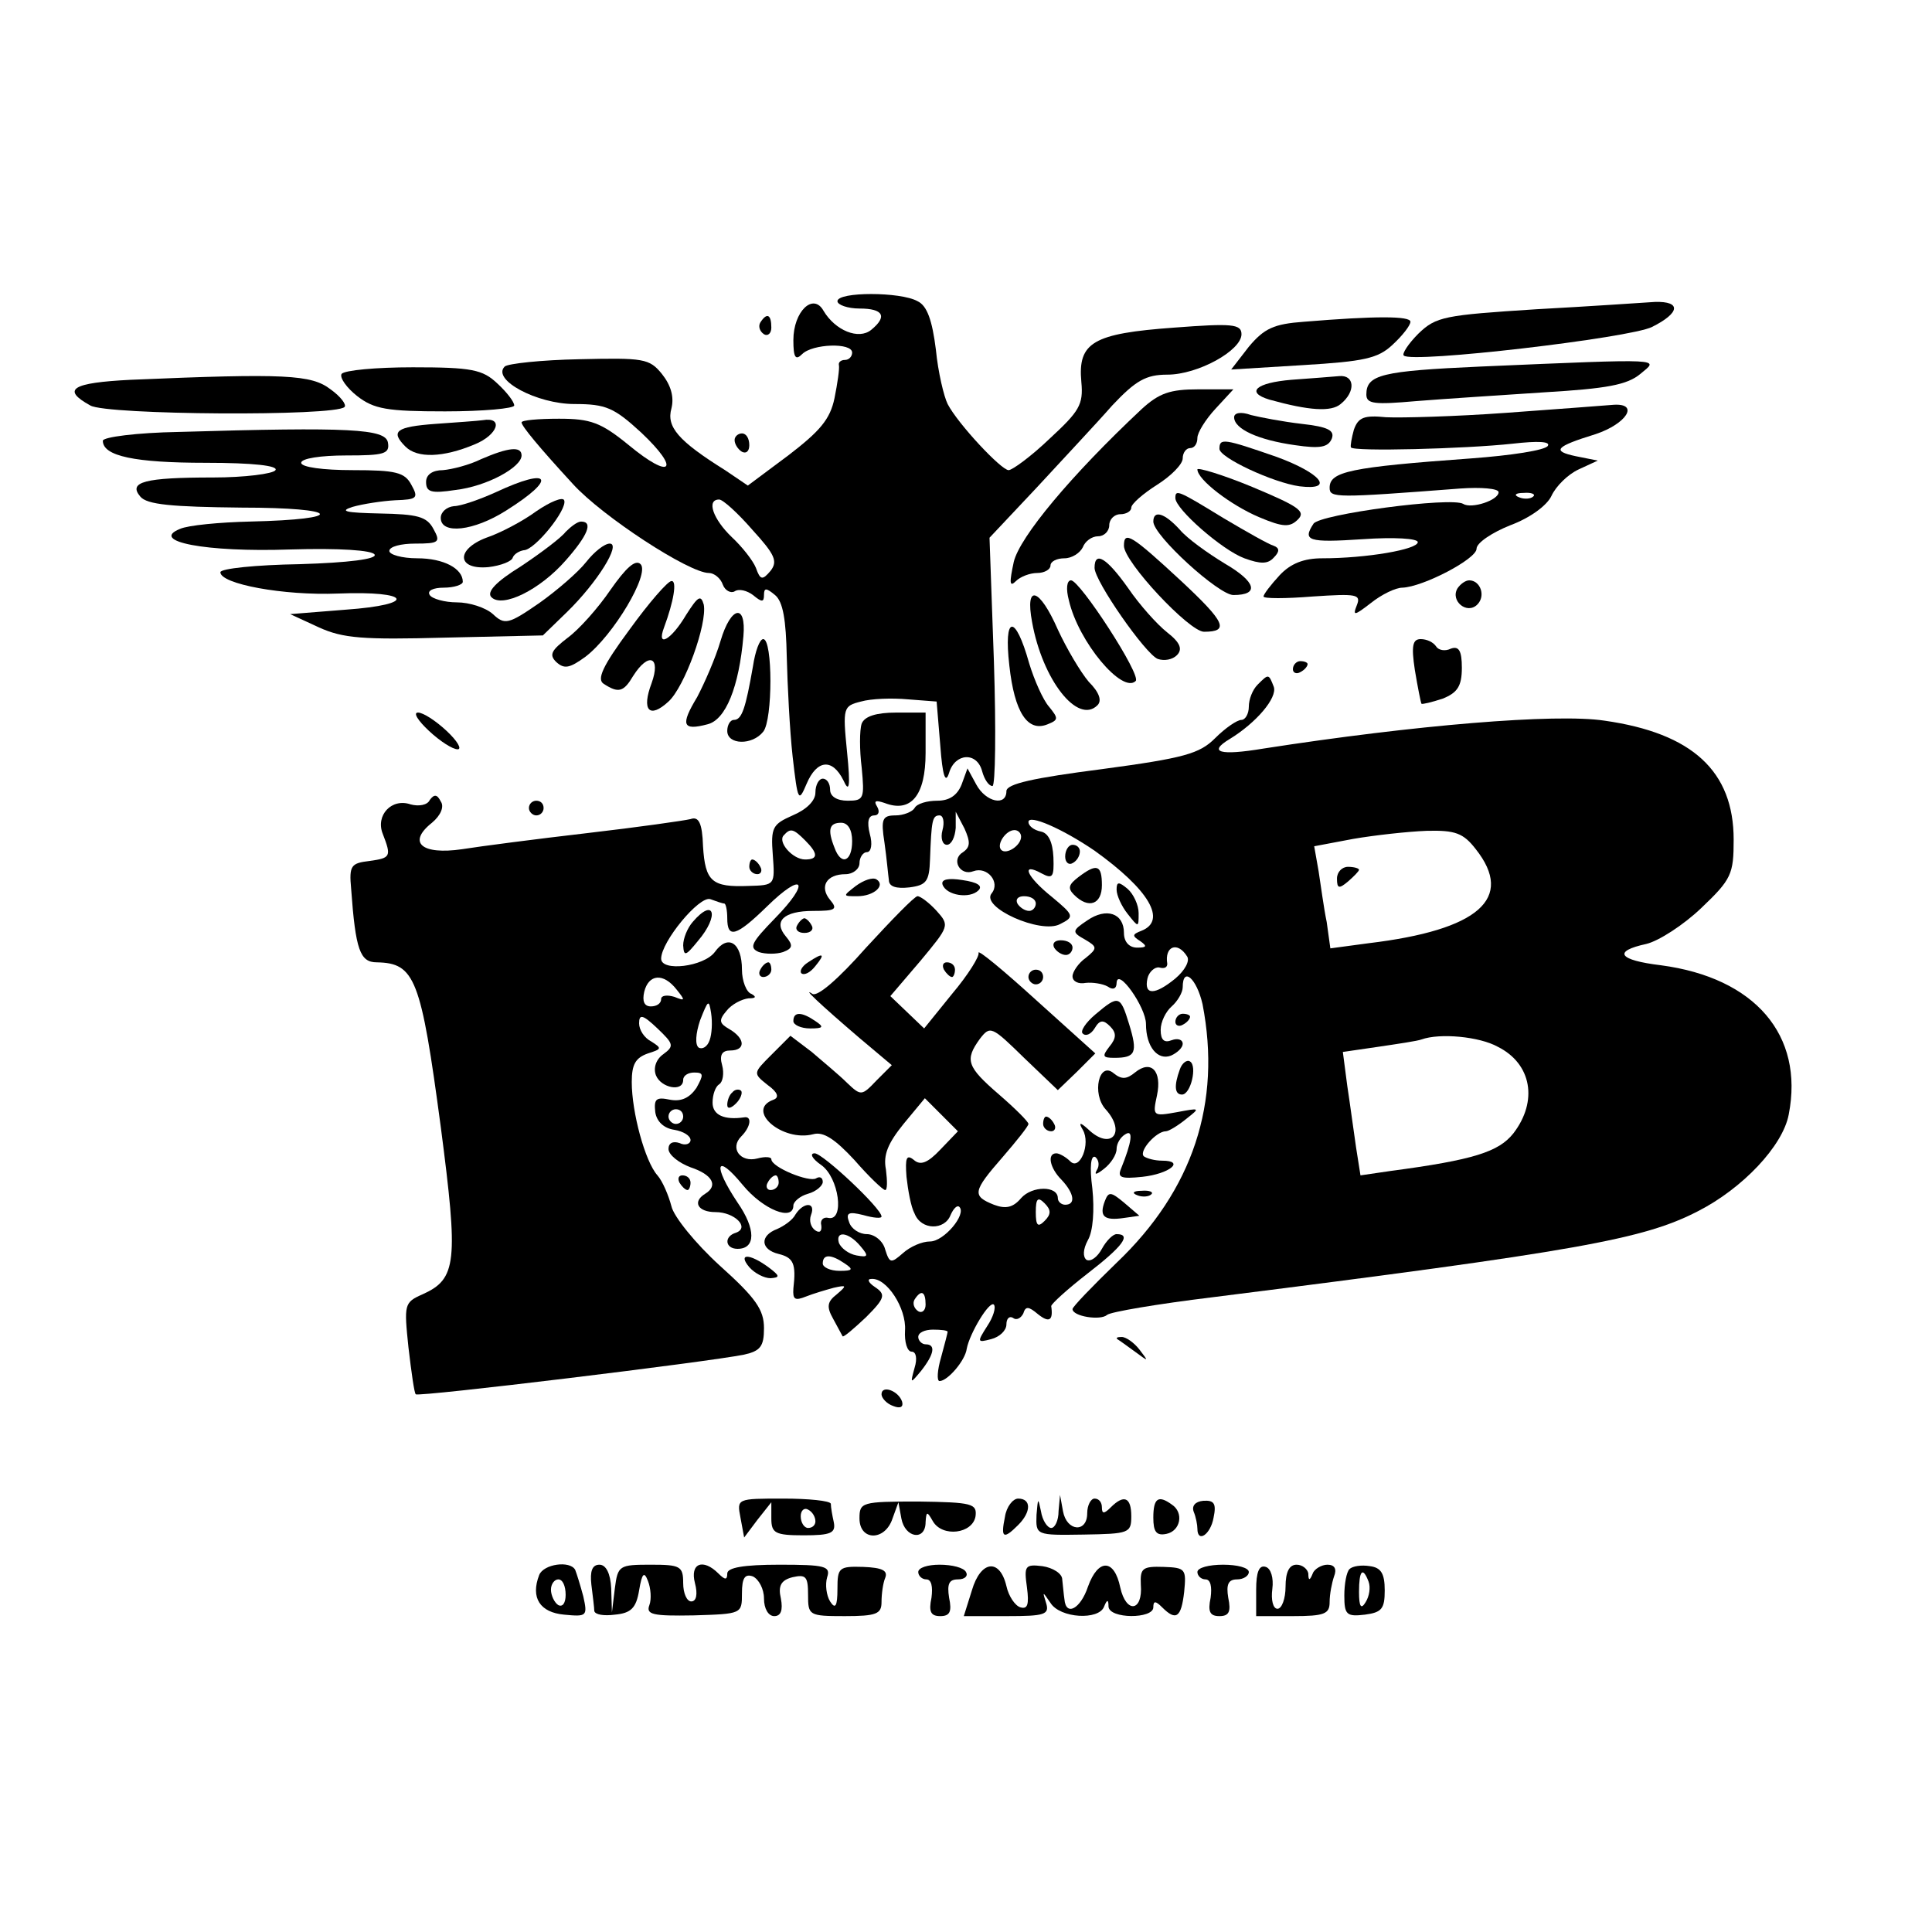 <?xml version="1.0" standalone="no"?>
<!DOCTYPE svg PUBLIC "-//W3C//DTD SVG 20010904//EN"
 "http://www.w3.org/TR/2001/REC-SVG-20010904/DTD/svg10.dtd">
<svg version="1.0" xmlns="http://www.w3.org/2000/svg"
 width="263pt" height="263pt" viewBox="0 0 263 263"
 preserveAspectRatio="xMidYMid meet">
<g transform="translate(0,263) scale(0.1,-0.1)"
fill="#000000" stroke="none">
<path d="M1140 2220 c0 -5 14 -10 30 -10 33 0 38 -11 16 -29 -17 -14 -49 -1
-65 26 -14 25 -41 -1 -41 -40 0 -24 3 -28 12 -19 14 14 68 16 68 2 0 -5 -4
-10 -10 -10 -5 0 -9 -3 -8 -7 1 -5 -2 -25 -6 -45 -6 -29 -20 -45 -63 -78 l-55
-41 -31 21 c-64 40 -80 59 -73 84 4 16 -1 32 -13 47 -17 21 -25 22 -112 20
-52 -1 -98 -6 -102 -10 -18 -18 44 -51 95 -51 43 0 54 -5 91 -39 54 -51 41
-65 -17 -17 -38 31 -52 36 -95 36 -28 0 -51 -2 -51 -5 0 -5 24 -34 70 -84 40
-44 158 -121 185 -121 7 0 16 -7 19 -16 3 -8 11 -12 16 -9 6 4 17 1 25 -5 12
-10 15 -10 15 0 0 10 3 10 15 0 11 -9 15 -34 16 -84 1 -39 4 -100 8 -136 7
-61 8 -63 19 -37 14 33 35 35 50 5 8 -18 10 -10 5 39 -6 60 -5 62 19 68 14 4
42 5 64 3 l39 -3 5 -60 c3 -41 7 -53 12 -37 8 27 38 29 45 2 3 -11 9 -20 14
-20 4 0 5 76 2 169 l-6 169 64 68 c35 38 82 88 103 112 32 34 46 42 75 42 42
0 101 33 101 55 0 14 -13 15 -92 9 -110 -8 -131 -20 -126 -74 3 -31 -3 -40
-43 -77 -25 -24 -51 -43 -56 -43 -10 0 -69 63 -83 90 -5 10 -13 43 -16 74 -5
40 -12 60 -25 66 -23 13 -109 13 -109 0z m-116 -311 c31 -34 35 -43 25 -56
-11 -13 -14 -13 -20 4 -4 10 -19 29 -33 42 -25 24 -35 51 -17 51 5 0 25 -18
45 -41z"/>
<path d="M2091 2209 c-125 -8 -136 -10 -160 -33 -14 -14 -23 -28 -20 -30 10
-11 309 24 338 39 38 19 40 35 4 34 -16 -1 -88 -6 -162 -10z"/>
<path d="M1035 2191 c-3 -5 -1 -12 5 -16 5 -3 10 1 10 9 0 18 -6 21 -15 7z"/>
<path d="M1775 2192 c-41 -3 -54 -9 -75 -34 l-24 -31 98 6 c83 5 102 9 122 28
13 12 24 26 24 31 0 8 -48 8 -145 0z"/>
<path d="M2015 2131 c-134 -6 -155 -11 -155 -38 0 -13 11 -14 68 -9 37 3 115
8 175 12 84 5 112 10 130 25 25 21 38 21 -218 10z"/>
<path d="M465 2121 c-3 -5 7 -19 21 -30 23 -18 41 -21 120 -21 52 0 94 4 94 8
0 5 -10 18 -23 30 -20 19 -35 22 -115 22 -50 0 -93 -4 -97 -9z"/>
<path d="M178 2113 c-80 -4 -95 -13 -55 -35 22 -13 334 -15 346 -2 3 3 -5 14
-19 24 -26 20 -61 22 -272 13z"/>
<path d="M1758 2113 c-48 -4 -63 -17 -30 -27 54 -15 84 -17 97 -6 21 17 19 40
-2 38 -10 -1 -39 -3 -65 -5z"/>
<path d="M1554 2073 c-96 -90 -166 -174 -174 -208 -6 -28 -6 -35 3 -26 6 6 19
11 29 11 10 0 18 5 18 10 0 6 9 10 19 10 10 0 21 7 25 15 3 8 12 15 21 15 8 0
15 7 15 15 0 8 7 15 15 15 8 0 15 4 15 9 0 5 16 19 35 31 19 12 35 28 35 36 0
8 5 14 10 14 6 0 10 6 10 14 0 7 11 25 25 40 l24 26 -48 0 c-38 0 -53 -5 -77
-27z"/>
<path d="M2050 2068 c-69 -5 -142 -7 -163 -6 -30 3 -38 0 -44 -17 -3 -11 -5
-22 -4 -24 2 -6 156 -2 220 5 35 4 52 3 48 -3 -4 -6 -50 -13 -104 -17 -166
-12 -193 -18 -193 -40 0 -14 8 -14 178 -1 28 2 52 0 52 -5 0 -11 -37 -23 -48
-16 -16 10 -196 -14 -204 -27 -15 -23 -8 -26 67 -21 43 3 75 1 75 -4 0 -10
-70 -22 -130 -22 -25 0 -43 -7 -58 -23 -12 -13 -22 -26 -22 -29 0 -3 30 -3 67
0 60 4 66 3 60 -12 -6 -15 -3 -14 19 3 15 12 34 21 43 21 28 1 101 39 101 53
0 8 21 22 46 32 27 10 50 27 56 40 6 13 22 29 37 36 l26 12 -30 6 c-33 7 -28
13 27 30 42 14 60 42 25 40 -12 -1 -78 -6 -147 -11z m37 -114 c-3 -3 -12 -4
-19 -1 -8 3 -5 6 6 6 11 1 17 -2 13 -5z"/>
<path d="M1680 2062 c0 -16 33 -31 83 -38 34 -5 45 -3 50 9 4 11 -5 16 -41 20
-26 3 -57 9 -69 12 -14 5 -23 3 -23 -3z"/>
<path d="M593 2053 c-54 -4 -62 -10 -41 -31 16 -16 51 -15 94 3 32 13 40 38
11 33 -7 -1 -36 -3 -64 -5z"/>
<path d="M243 2042 c-57 -1 -103 -7 -103 -12 0 -21 44 -30 140 -30 65 0 99 -4
95 -10 -3 -5 -42 -10 -85 -10 -93 0 -116 -6 -99 -26 9 -11 43 -14 138 -15 135
0 145 -16 11 -19 -41 -1 -84 -5 -95 -10 -42 -17 35 -32 150 -28 67 2 112 -1
115 -7 3 -6 -35 -11 -102 -13 -60 -1 -108 -6 -108 -11 0 -16 86 -32 160 -29
100 4 109 -15 10 -22 l-75 -6 39 -18 c33 -15 60 -17 172 -14 l133 3 33 32 c41
40 74 93 58 93 -7 0 -21 -11 -32 -25 -11 -14 -40 -39 -64 -56 -42 -29 -47 -30
-63 -15 -10 9 -32 16 -49 16 -17 0 -34 5 -37 10 -4 6 5 10 19 10 14 0 26 4 26
8 0 18 -26 32 -62 32 -21 0 -38 5 -38 10 0 6 16 10 35 10 33 0 35 2 25 20 -9
17 -22 20 -73 21 -46 1 -56 3 -37 9 14 4 40 8 58 9 30 1 32 3 22 21 -9 17 -21
20 -80 20 -40 0 -70 4 -70 10 0 6 27 10 61 10 52 0 60 2 57 18 -4 18 -50 21
-285 14z"/>
<path d="M1000 2031 c0 -6 5 -13 10 -16 6 -3 10 1 10 9 0 9 -4 16 -10 16 -5 0
-10 -4 -10 -9z"/>
<path d="M1660 2019 c0 -12 73 -46 109 -51 49 -6 29 18 -31 40 -72 25 -78 26
-78 11z"/>
<path d="M655 2005 c-16 -8 -40 -14 -52 -15 -14 0 -23 -6 -23 -16 0 -14 7 -16
40 -11 43 5 90 31 90 47 0 13 -18 11 -55 -5z"/>
<path d="M1630 1991 c0 -14 46 -49 84 -65 33 -14 42 -14 53 -3 11 11 0 18 -62
44 -41 17 -75 27 -75 24z"/>
<path d="M675 1960 c-22 -10 -48 -19 -57 -19 -10 -1 -18 -8 -18 -16 0 -23 45
-18 89 10 70 44 61 60 -14 25z"/>
<path d="M730 1934 c-19 -14 -50 -30 -68 -36 -42 -16 -40 -44 3 -40 17 2 32 8
33 13 2 5 9 9 15 10 15 0 60 56 55 68 -2 5 -19 -2 -38 -15z"/>
<path d="M1600 1952 c0 -15 64 -71 94 -82 22 -8 32 -8 40 1 8 8 8 13 0 16 -7
2 -37 19 -69 38 -62 38 -65 39 -65 27z"/>
<path d="M1570 1920 c0 -19 89 -100 109 -100 36 0 31 18 -12 43 -23 14 -51 34
-61 46 -21 23 -36 27 -36 11z"/>
<path d="M770 1906 c-6 -8 -34 -29 -61 -47 -34 -21 -47 -35 -40 -42 15 -15 66
10 101 50 30 34 38 53 21 53 -5 0 -14 -7 -21 -14z"/>
<path d="M1530 1887 c0 -22 89 -117 109 -117 35 0 29 13 -31 69 -68 63 -78 69
-78 48z"/>
<path d="M831 1827 c-17 -25 -43 -54 -58 -65 -22 -17 -26 -23 -16 -33 11 -10
18 -9 40 7 38 29 88 113 75 126 -7 7 -20 -5 -41 -35z"/>
<path d="M1490 1857 c0 -18 69 -117 86 -124 9 -3 20 -1 26 5 8 8 5 17 -13 31
-14 11 -38 38 -53 60 -29 41 -46 52 -46 28z"/>
<path d="M857 1773 c-37 -50 -45 -68 -35 -74 20 -13 27 -11 40 11 21 33 38 26
25 -10 -14 -37 -3 -49 23 -25 22 20 53 106 48 132 -4 14 -8 11 -24 -14 -20
-34 -41 -46 -30 -17 13 35 18 64 10 63 -5 0 -31 -30 -57 -66z"/>
<path d="M1455 1813 c13 -57 73 -128 91 -110 8 8 -76 137 -88 137 -6 0 -7 -12
-3 -27z"/>
<path d="M1984 1829 c-10 -17 13 -36 27 -22 12 12 4 33 -11 33 -5 0 -12 -5
-16 -11z"/>
<path d="M1405 1783 c14 -78 62 -140 89 -113 6 6 3 17 -12 32 -11 13 -30 45
-42 71 -25 57 -45 63 -35 10z"/>
<path d="M981 1758 c-7 -24 -22 -58 -32 -77 -23 -38 -20 -46 14 -37 25 6 43
51 49 120 4 45 -17 41 -31 -6z"/>
<path d="M1374 1724 c7 -64 25 -91 52 -80 15 6 15 8 2 24 -8 9 -20 36 -27 59
-19 68 -35 66 -27 -3z"/>
<path d="M1025 1723 c-10 -57 -15 -73 -26 -73 -5 0 -9 -7 -9 -15 0 -19 34 -20
49 -1 13 16 13 126 0 126 -5 0 -11 -17 -14 -37z"/>
<path d="M1926 1718 c4 -24 8 -44 9 -46 1 -1 14 2 29 7 20 8 26 17 26 42 0 23
-4 30 -15 26 -8 -4 -17 -2 -20 3 -4 6 -13 10 -21 10 -11 0 -13 -9 -8 -42z"/>
<path d="M1760 1719 c0 -5 5 -7 10 -4 6 3 10 8 10 11 0 2 -4 4 -10 4 -5 0 -10
-5 -10 -11z"/>
<path d="M1712 1698 c-7 -7 -12 -20 -12 -30 0 -10 -5 -18 -10 -18 -6 0 -22
-11 -36 -25 -21 -21 -42 -27 -154 -42 -93 -12 -130 -20 -130 -30 0 -21 -28
-15 -41 9 l-12 22 -8 -22 c-6 -15 -17 -22 -33 -22 -14 0 -28 -4 -31 -10 -3 -5
-15 -10 -26 -10 -18 0 -20 -5 -15 -37 3 -21 5 -44 6 -51 0 -9 10 -12 28 -10
23 3 27 8 28 38 2 53 3 60 13 60 5 0 7 -9 4 -20 -3 -11 0 -20 6 -20 6 0 11 10
12 23 l0 22 12 -23 c8 -18 8 -25 -2 -32 -17 -10 -4 -33 14 -26 19 7 37 -15 25
-30 -16 -19 67 -56 93 -42 20 10 19 12 -11 37 -35 28 -43 48 -14 32 15 -8 17
-5 16 22 -1 21 -7 33 -17 35 -10 2 -17 8 -17 13 0 11 46 -9 90 -39 74 -53 99
-95 64 -109 -13 -5 -13 -7 -2 -14 10 -7 9 -9 -4 -9 -11 0 -18 8 -18 20 0 27
-24 35 -50 17 -21 -14 -21 -16 -3 -26 17 -10 17 -12 1 -25 -10 -7 -18 -19 -18
-25 0 -7 8 -11 18 -9 9 1 23 -1 30 -5 7 -5 12 -3 12 5 1 22 40 -33 40 -56 0
-31 16 -50 34 -43 9 4 16 11 16 16 0 6 -7 8 -15 5 -10 -4 -15 0 -15 14 0 11 7
25 15 32 8 7 15 19 15 26 0 29 19 12 27 -23 26 -134 -13 -253 -117 -352 -33
-32 -60 -60 -60 -63 0 -10 38 -16 47 -8 4 4 69 15 143 24 500 63 587 79 661
117 61 31 116 89 124 132 21 108 -46 186 -174 203 -58 7 -66 19 -20 29 17 4
51 26 75 49 41 39 44 46 44 93 0 93 -56 145 -176 162 -66 10 -258 -6 -464 -38
-60 -10 -76 -5 -46 13 36 22 65 56 60 71 -7 18 -7 18 -22 3z m-322 -207 c0
-12 -20 -25 -27 -18 -7 7 6 27 18 27 5 0 9 -4 9 -9z m619 -17 c53 -67 4 -110
-146 -128 l-52 -7 -5 36 c-4 19 -8 50 -11 69 l-6 34 53 10 c29 5 74 10 100 11
39 1 50 -3 67 -25z m-599 -74 c0 -5 -4 -10 -9 -10 -6 0 -13 5 -16 10 -3 6 1
10 9 10 9 0 16 -4 16 -10z m206 -72 c4 -6 -3 -19 -16 -30 -28 -23 -43 -23 -38
0 2 9 10 16 16 15 7 -2 11 0 11 5 -4 24 14 31 27 10z m423 -123 c46 -23 55
-74 21 -118 -20 -25 -54 -36 -167 -51 l-41 -6 -6 38 c-3 20 -8 58 -12 84 l-6
46 48 7 c27 4 54 8 59 10 25 9 79 4 104 -10z"/>
<path d="M1820 1434 c0 -14 3 -14 15 -4 8 7 15 14 15 16 0 2 -7 4 -15 4 -8 0
-15 -7 -15 -16z"/>
<path d="M584 1635 c15 -14 32 -25 39 -25 6 0 0 11 -15 25 -15 14 -32 25 -39
25 -7 0 0 -11 15 -25z"/>
<path d="M1173 1645 c-3 -9 -3 -36 0 -60 4 -42 3 -45 -19 -45 -15 0 -24 6 -24
15 0 8 -4 15 -10 15 -5 0 -10 -8 -10 -19 0 -11 -12 -23 -31 -31 -27 -12 -30
-16 -27 -54 3 -41 3 -41 -33 -42 -50 -2 -59 6 -62 54 -1 32 -6 41 -17 37 -8
-2 -71 -11 -140 -19 -69 -8 -146 -18 -171 -22 -55 -8 -75 9 -41 36 12 10 17
22 12 29 -5 10 -9 10 -15 2 -3 -7 -15 -9 -26 -6 -26 9 -48 -15 -38 -40 12 -31
11 -33 -18 -37 -25 -3 -28 -6 -25 -38 6 -83 12 -100 35 -100 52 -1 60 -22 87
-224 24 -184 22 -207 -25 -228 -25 -11 -25 -14 -19 -72 4 -34 8 -63 10 -64 3
-4 398 44 447 54 22 5 27 11 27 36 0 25 -11 41 -60 85 -33 30 -63 67 -66 81
-4 15 -12 34 -19 42 -17 19 -35 86 -35 127 0 24 5 33 22 39 19 6 19 7 5 16
-10 5 -17 16 -17 25 0 13 5 12 25 -7 22 -21 23 -24 8 -35 -10 -7 -14 -19 -10
-29 7 -17 37 -23 37 -6 0 6 7 10 15 10 13 0 13 -3 3 -21 -9 -13 -20 -19 -36
-16 -19 4 -22 1 -20 -17 2 -13 12 -22 26 -24 12 -2 22 -8 22 -14 0 -5 -7 -8
-15 -4 -9 3 -15 0 -15 -8 0 -8 14 -19 30 -25 30 -10 38 -25 20 -36 -18 -11
-10 -25 14 -25 26 0 47 -21 28 -28 -17 -5 -15 -22 2 -22 25 0 25 27 0 63 -34
51 -30 69 7 24 28 -34 69 -50 69 -28 0 5 9 13 20 16 11 3 20 11 20 16 0 6 -4
8 -9 5 -9 -6 -61 15 -61 26 0 3 -8 4 -19 1 -23 -6 -38 14 -22 30 13 13 15 28
4 26 -27 -4 -43 3 -43 20 0 11 4 22 9 25 5 3 7 15 4 26 -4 14 0 20 11 20 21 0
21 16 -1 29 -14 8 -15 12 -4 25 7 9 21 16 30 17 10 0 11 2 4 6 -7 2 -13 18
-13 33 0 37 -19 49 -37 24 -15 -20 -73 -27 -73 -9 0 23 52 86 67 81 8 -3 17
-6 19 -6 2 0 4 -9 4 -20 0 -28 12 -25 54 16 50 49 60 34 11 -16 -32 -33 -36
-40 -22 -46 9 -3 24 -3 33 0 13 5 14 9 4 21 -18 21 -3 35 37 35 30 0 34 2 23
15 -15 18 -5 35 21 35 10 0 19 7 19 15 0 8 5 15 10 15 6 0 8 11 4 25 -4 16 -2
25 6 25 6 0 8 5 4 12 -5 8 -2 9 10 5 36 -14 56 10 56 68 l0 55 -40 0 c-27 0
-43 -5 -47 -15z m-13 -160 c0 -28 -15 -34 -24 -9 -10 25 -7 34 9 34 9 0 15 -9
15 -25z m-64 1 c18 -18 18 -26 0 -26 -17 0 -38 24 -29 33 9 10 13 9 29 -7z
m-175 -203 c12 -15 12 -16 -3 -10 -10 3 -18 2 -18 -3 0 -6 -6 -10 -14 -10 -9
0 -12 7 -9 20 6 24 26 26 44 3z m45 -69 c-3 -9 -10 -13 -15 -10 -5 4 -4 19 2
37 11 28 12 29 15 10 2 -13 1 -29 -2 -37z m-36 -104 c0 -5 -4 -10 -10 -10 -5
0 -10 5 -10 10 0 6 5 10 10 10 6 0 10 -4 10 -10z m130 -90 c0 -5 -5 -10 -11
-10 -5 0 -7 5 -4 10 3 6 8 10 11 10 2 0 4 -4 4 -10z"/>
<path d="M720 1530 c0 -5 5 -10 10 -10 6 0 10 5 10 10 0 6 -4 10 -10 10 -5 0
-10 -4 -10 -10z"/>
<path d="M1450 1464 c0 -8 5 -12 10 -9 6 3 10 10 10 16 0 5 -4 9 -10 9 -5 0
-10 -7 -10 -16z"/>
<path d="M1020 1450 c0 -5 5 -10 11 -10 5 0 7 5 4 10 -3 6 -8 10 -11 10 -2 0
-4 -4 -4 -10z"/>
<path d="M1468 1436 c-13 -10 -15 -15 -6 -24 20 -20 38 -13 38 13 0 28 -7 30
-32 11z"/>
<path d="M1165 1424 c-18 -14 -18 -14 2 -14 23 0 39 15 26 23 -5 3 -17 -1 -28
-9z"/>
<path d="M1283 1426 c5 -15 37 -20 49 -8 6 6 -1 11 -22 14 -19 3 -29 1 -27 -6z"/>
<path d="M1520 1419 c0 -8 7 -23 15 -33 15 -19 15 -19 15 1 0 11 -7 26 -15 33
-12 10 -15 10 -15 -1z"/>
<path d="M1179 1340 c-38 -43 -66 -67 -73 -63 -15 10 9 -13 64 -60 l44 -37
-21 -21 c-20 -21 -21 -21 -40 -3 -11 11 -33 29 -48 42 l-29 22 -26 -26 c-25
-25 -25 -25 -5 -41 14 -10 16 -17 8 -20 -39 -14 12 -58 54 -47 14 4 30 -7 56
-35 20 -23 39 -41 42 -41 3 0 3 12 1 28 -4 20 3 36 24 62 l29 35 22 -22 23
-23 -24 -25 c-17 -18 -27 -22 -36 -14 -10 8 -12 3 -10 -23 2 -18 6 -41 11 -50
9 -23 41 -23 49 -2 4 9 9 14 12 11 10 -10 -21 -47 -40 -47 -11 0 -27 -7 -37
-16 -16 -14 -18 -14 -24 5 -3 12 -15 21 -25 21 -10 0 -21 7 -24 16 -5 13 -1
15 19 10 14 -4 25 -5 25 -2 0 11 -80 86 -91 86 -7 0 -4 -7 9 -16 24 -17 32
-76 10 -72 -7 2 -12 -3 -10 -10 1 -8 -2 -11 -8 -7 -6 4 -9 13 -6 21 7 18 -10
18 -21 1 -4 -8 -16 -16 -25 -20 -24 -9 -23 -28 2 -34 20 -5 24 -13 20 -47 -1
-15 2 -17 17 -11 10 4 27 9 38 12 18 4 18 3 4 -9 -13 -10 -14 -17 -5 -33 6
-11 12 -22 13 -24 1 -2 15 10 32 26 26 26 27 31 12 41 -9 6 -11 11 -5 11 21 2
48 -40 46 -70 -1 -16 3 -29 9 -29 6 0 8 -9 4 -22 -6 -22 -6 -22 9 -4 18 23 20
36 6 36 -5 0 -10 5 -10 10 0 6 9 10 20 10 11 0 20 -1 20 -3 0 -1 -4 -17 -9
-35 -5 -17 -6 -32 -2 -32 11 0 35 28 37 44 4 21 31 66 37 60 3 -4 -1 -17 -9
-29 -14 -22 -14 -23 5 -18 12 3 21 12 21 20 0 8 4 12 9 9 5 -4 11 0 14 6 3 10
7 10 20 -1 15 -12 21 -9 18 11 0 3 22 23 49 44 48 37 61 54 40 54 -5 0 -14 -9
-20 -20 -6 -11 -15 -18 -21 -15 -5 4 -5 14 2 27 7 12 9 41 6 70 -4 30 -2 46 4
43 5 -4 6 -12 2 -18 -4 -7 0 -6 10 2 9 7 17 19 17 27 0 7 5 16 12 20 11 7 9
-10 -6 -47 -5 -12 0 -14 29 -11 37 4 59 22 27 22 -10 0 -21 3 -25 6 -7 7 17
34 30 34 4 0 17 8 28 17 19 15 19 15 -13 9 -33 -6 -33 -5 -27 23 7 33 -8 49
-30 31 -11 -9 -18 -10 -29 -1 -20 17 -30 -28 -11 -49 29 -32 7 -57 -24 -27
-11 10 -13 9 -7 -1 11 -19 -4 -56 -17 -43 -6 6 -15 11 -19 11 -13 0 -9 -20 7
-36 17 -18 20 -34 5 -34 -5 0 -10 4 -10 9 0 17 -35 17 -50 0 -11 -13 -21 -15
-37 -9 -30 12 -29 18 12 65 19 22 35 42 35 45 0 3 -18 21 -40 40 -44 38 -47
47 -26 76 14 18 16 17 60 -26 l46 -44 26 25 25 25 -81 73 c-44 40 -79 69 -78
64 2 -4 -14 -30 -36 -56 l-38 -47 -23 22 -23 22 41 48 c39 47 40 48 22 68 -10
11 -22 20 -26 20 -4 0 -35 -32 -70 -70z m243 -372 c-9 -9 -12 -7 -12 12 0 19
3 21 12 12 9 -9 9 -15 0 -24z m-251 -34 c12 -14 11 -16 -5 -13 -11 2 -21 10
-24 17 -5 17 13 15 29 -4z m-21 -24 c12 -8 11 -10 -7 -10 -13 0 -23 5 -23 10
0 13 11 13 30 0z m110 -56 c0 -8 -5 -12 -10 -9 -6 4 -8 11 -5 16 9 14 15 11
15 -7z"/>
<path d="M943 1375 c-7 -8 -13 -22 -13 -32 1 -15 3 -15 20 6 30 35 22 60 -7
26z"/>
<path d="M1085 1370 c-3 -5 1 -10 10 -10 9 0 13 5 10 10 -3 6 -8 10 -10 10 -2
0 -7 -4 -10 -10z"/>
<path d="M1435 1340 c3 -5 10 -10 16 -10 5 0 9 5 9 10 0 6 -7 10 -16 10 -8 0
-12 -4 -9 -10z"/>
<path d="M1100 1320 c-8 -5 -12 -12 -9 -15 4 -3 12 1 19 10 14 17 11 19 -10 5z"/>
<path d="M1035 1310 c-3 -5 -1 -10 4 -10 6 0 11 5 11 10 0 6 -2 10 -4 10 -3 0
-8 -4 -11 -10z"/>
<path d="M1285 1310 c3 -5 8 -10 11 -10 2 0 4 5 4 10 0 6 -5 10 -11 10 -5 0
-7 -4 -4 -10z"/>
<path d="M1400 1300 c0 -5 5 -10 10 -10 6 0 10 5 10 10 0 6 -4 10 -10 10 -5 0
-10 -4 -10 -10z"/>
<path d="M1491 1249 c-13 -11 -21 -23 -17 -26 4 -4 11 -1 16 7 7 12 12 12 21
3 9 -9 9 -16 -1 -28 -10 -13 -9 -15 7 -15 29 0 32 7 20 46 -12 39 -14 40 -46
13z"/>
<path d="M1080 1240 c0 -5 10 -10 23 -10 18 0 19 2 7 10 -19 13 -30 13 -30 0z"/>
<path d="M1600 1239 c0 -5 5 -7 10 -4 6 3 10 8 10 11 0 2 -4 4 -10 4 -5 0 -10
-5 -10 -11z"/>
<path d="M1606 1174 c-8 -22 -7 -34 3 -34 12 0 21 39 11 45 -4 3 -11 -2 -14
-11z"/>
<path d="M997 1143 c-4 -3 -7 -11 -7 -17 0 -6 5 -5 12 2 6 6 9 14 7 17 -3 3
-9 2 -12 -2z"/>
<path d="M1420 1100 c0 -5 5 -10 11 -10 5 0 7 5 4 10 -3 6 -8 10 -11 10 -2 0
-4 -4 -4 -10z"/>
<path d="M925 1020 c3 -5 8 -10 11 -10 2 0 4 5 4 10 0 6 -5 10 -11 10 -5 0 -7
-4 -4 -10z"/>
<path d="M1504 995 c-8 -21 -1 -27 26 -23 l21 3 -21 18 c-18 15 -21 15 -26 2z"/>
<path d="M1548 1003 c7 -3 16 -2 19 1 4 3 -2 6 -13 5 -11 0 -14 -3 -6 -6z"/>
<path d="M1020 905 c7 -8 20 -15 29 -15 13 1 13 3 -3 15 -26 19 -42 19 -26 0z"/>
<path d="M1521 807 c2 -1 13 -9 24 -17 19 -14 19 -14 6 3 -7 9 -18 17 -24 17
-6 0 -8 -1 -6 -3z"/>
<path d="M1200 732 c0 -5 7 -13 16 -16 10 -4 14 -1 12 6 -5 15 -28 23 -28 10z"/>
<path d="M1008 564 l5 -27 18 24 19 24 0 -22 c0 -20 5 -23 44 -23 37 0 44 3
41 18 -2 9 -4 20 -4 25 -1 4 -30 7 -65 7 -63 0 -63 0 -58 -26z m102 -5 c0 -5
-4 -9 -10 -9 -5 0 -10 7 -10 16 0 8 5 12 10 9 6 -3 10 -10 10 -16z"/>
<path d="M1170 563 c0 -31 35 -31 45 0 l8 22 4 -22 c5 -27 33 -31 33 -5 1 15
2 15 10 1 13 -22 54 -17 58 7 2 17 -4 19 -78 20 -77 0 -80 -1 -80 -23z"/>
<path d="M1368 565 c-6 -29 -2 -31 18 -11 18 18 18 36 0 36 -7 0 -16 -11 -18
-25z"/>
<path d="M1411 568 c-1 -28 -1 -28 64 -27 62 1 65 2 65 25 0 26 -10 30 -28 12
-9 -9 -12 -9 -12 0 0 7 -4 12 -10 12 -5 0 -10 -9 -10 -20 0 -27 -28 -25 -33 3
l-4 22 -2 -22 c0 -13 -5 -23 -10 -23 -5 0 -12 10 -14 23 -4 19 -4 18 -6 -5z"/>
<path d="M1570 564 c0 -19 4 -25 18 -22 19 4 24 29 7 40 -18 13 -25 9 -25 -18z"/>
<path d="M1625 572 c3 -7 5 -18 5 -23 0 -20 18 -8 22 15 4 19 1 24 -14 23 -11
-1 -16 -7 -13 -15z"/>
<path d="M734 486 c-12 -31 1 -51 34 -54 31 -3 32 -2 26 25 -4 15 -9 31 -11
36 -7 13 -43 8 -49 -7z m36 -27 c0 -11 -4 -17 -10 -14 -5 3 -10 13 -10 21 0 8
5 14 10 14 6 0 10 -9 10 -21z"/>
<path d="M805 473 c2 -16 4 -32 4 -36 1 -5 13 -7 28 -5 22 2 29 9 33 33 4 24
7 26 12 13 4 -10 5 -25 2 -33 -5 -13 5 -15 60 -14 66 2 66 2 66 30 0 21 4 27
15 23 8 -4 15 -17 15 -30 0 -14 6 -24 14 -24 9 0 12 8 9 24 -4 17 0 25 16 29
18 4 21 1 21 -24 0 -28 1 -29 50 -29 43 0 50 3 50 19 0 11 2 26 5 33 4 10 -4
14 -30 15 -33 1 -35 -1 -35 -30 0 -24 -3 -28 -10 -17 -5 8 -7 23 -4 33 5 15
-3 17 -65 17 -49 0 -71 -4 -71 -12 0 -9 -3 -9 -12 0 -21 21 -39 14 -32 -13 4
-15 2 -25 -5 -25 -6 0 -11 11 -11 25 0 23 -4 25 -44 25 -43 0 -45 -1 -49 -32
l-4 -33 -1 33 c-1 20 -7 32 -16 32 -10 0 -13 -9 -11 -27z"/>
<path d="M1250 490 c0 -5 5 -10 11 -10 7 0 9 -10 7 -25 -4 -19 -1 -25 12 -25
13 0 16 6 12 25 -3 19 0 25 12 25 10 0 14 5 11 10 -3 6 -19 10 -36 10 -16 0
-29 -4 -29 -10z"/>
<path d="M1323 465 l-11 -35 59 0 c51 0 58 2 53 18 -5 16 -5 16 6 0 13 -21 66
-24 73 -5 4 10 6 10 6 0 1 -17 61 -17 61 -1 0 9 3 9 12 0 19 -19 26 -14 30 21
3 31 2 33 -28 34 -29 1 -32 -2 -31 -24 3 -37 -20 -40 -28 -4 -8 39 -30 40 -44
1 -10 -30 -30 -41 -32 -17 -1 6 -2 19 -3 27 0 8 -13 16 -27 18 -24 3 -25 0
-21 -29 3 -23 1 -30 -9 -27 -7 2 -16 15 -19 29 -9 38 -35 35 -47 -6z"/>
<path d="M1630 490 c0 -5 5 -10 11 -10 7 0 9 -10 7 -25 -4 -19 -1 -25 12 -25
13 0 16 6 12 25 -3 18 0 25 12 25 9 0 16 5 16 10 0 6 -16 10 -35 10 -19 0 -35
-4 -35 -10z"/>
<path d="M1710 466 l0 -36 50 0 c43 0 50 3 50 19 0 11 3 26 6 35 4 10 1 16 -9
16 -8 0 -18 -6 -20 -12 -4 -10 -6 -10 -6 0 -1 6 -8 12 -16 12 -10 0 -15 -10
-15 -30 0 -16 -5 -30 -11 -30 -6 0 -9 12 -7 27 2 15 -2 28 -9 30 -9 3 -13 -7
-13 -31z"/>
<path d="M1837 494 c-4 -4 -7 -20 -7 -36 0 -26 3 -29 28 -26 23 3 27 8 27 33
0 23 -5 31 -20 33 -12 2 -24 0 -28 -4z m26 -17 c3 -8 1 -20 -4 -28 -6 -10 -9
-7 -9 14 0 29 5 35 13 14z"/>
</g>
</svg>
